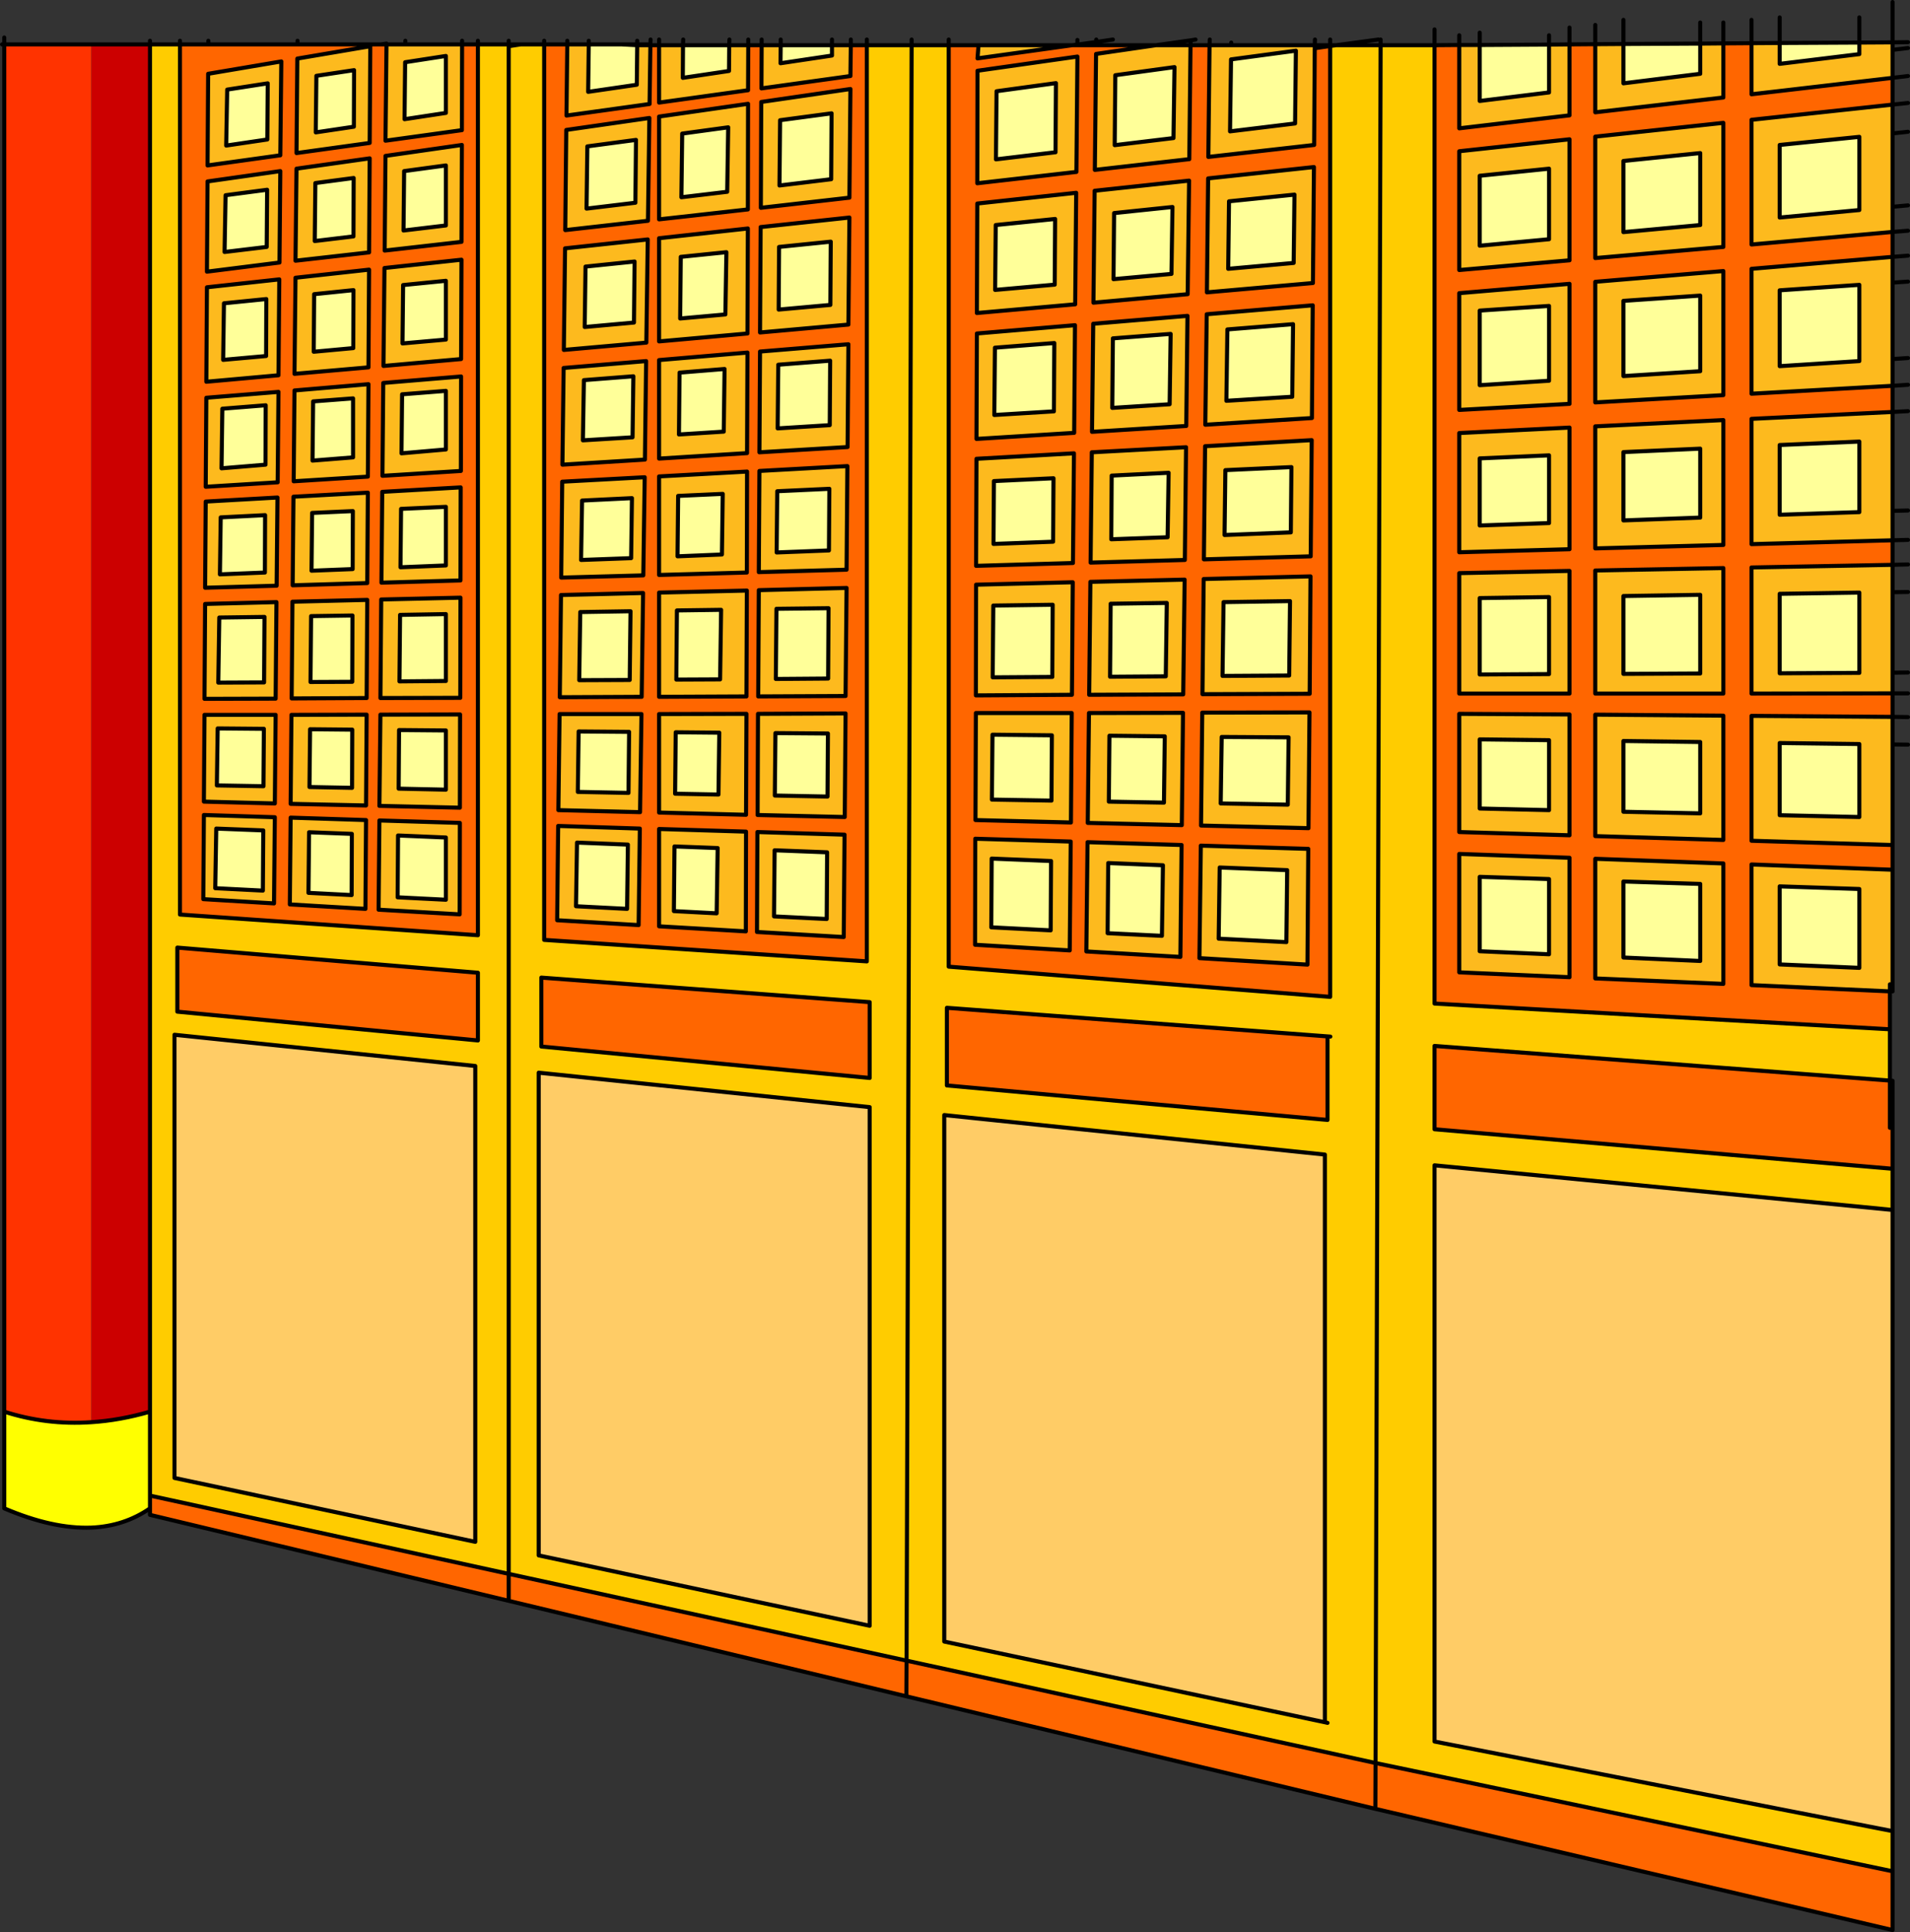 <?xml version="1.0" encoding="UTF-8" standalone="no"?>
<svg xmlns:xlink="http://www.w3.org/1999/xlink" height="476.5px" width="471.2px" xmlns="http://www.w3.org/2000/svg">
  <rect width="100%" height="100%" fill="#333333" stroke="none"/>
  <g transform="matrix(1.0, 0.0, 0.0, 1.0, 0.5, 0.5)">
    <path d="M22.0 10.45 L36.5 10.45 36.5 347.65 Q29.1 349.8 22.0 350.25 L22.0 10.45" fill="#cc0000" fill-rule="evenodd" stroke="none"/>
    <path d="M327.65 10.85 L329.15 10.65 340.1 10.65 353.4 10.65 353.4 247.0 465.75 253.35 465.75 266.0 353.4 257.45 353.4 278.0 466.4 287.75 466.4 297.9 353.4 286.9 353.4 429.0 466.4 451.1 466.4 461.0 338.85 434.3 340.1 10.65 338.85 434.3 223.15 409.05 125.0 387.65 36.5 368.35 36.5 347.65 36.5 10.45 43.9 10.45 43.9 225.05 117.4 230.15 117.4 10.45 125.0 10.45 125.0 10.9 127.95 10.45 133.75 10.45 133.75 231.3 213.35 236.6 213.35 10.65 224.4 10.65 233.55 10.65 233.55 237.9 327.65 245.35 327.65 10.85 M125.0 10.9 L125.0 387.65 125.0 10.9 M133.05 257.6 L214.05 265.35 214.05 246.65 133.05 240.6 133.05 257.6 M117.4 256.1 L117.4 239.4 86.25 236.8 86.2 236.8 43.25 233.2 43.25 249.0 117.4 256.1 M224.4 10.65 L223.15 409.05 224.4 10.65 M132.4 383.1 L214.05 400.45 214.05 272.55 132.4 264.05 132.4 383.1 M116.75 379.75 L116.75 262.4 42.55 254.7 42.55 364.0 116.75 379.75 M233.1 267.2 L327.0 275.7 327.0 255.1 233.1 248.05 233.1 267.2 M232.45 404.35 L326.35 424.25 326.35 284.25 232.45 274.5 232.45 404.35 M327.7 255.15 L327.0 255.1 327.7 255.15 M327.0 424.4 L326.35 424.25 327.0 424.4" fill="#ffcc00" fill-rule="evenodd" stroke="none"/>
    <path d="M338.85 434.3 L466.4 461.0 466.4 475.5 338.8 445.6 223.1 417.85 223.15 409.05 223.1 417.85 125.0 394.3 36.5 373.1 36.5 371.5 36.5 368.35 125.0 387.65 125.0 394.3 125.0 387.65 223.15 409.05 338.85 434.3 338.8 445.6 338.85 434.3 M466.4 287.75 L353.4 278.0 353.4 257.45 465.75 266.0 465.75 266.05 466.4 266.05 466.4 287.75 M465.75 253.35 L353.4 247.0 353.4 10.65 359.5 10.6 359.5 31.15 386.7 27.95 386.7 10.45 393.05 10.4 393.05 27.2 424.65 23.55 424.65 10.2 431.6 10.15 431.6 22.75 466.4 18.7 466.4 25.3 431.6 29.05 431.6 59.8 466.4 56.7 466.4 62.85 431.6 65.8 431.6 96.6 466.4 94.65 466.4 101.1 431.6 102.8 431.6 133.7 466.4 132.75 466.4 138.8 431.6 139.45 431.6 170.55 466.4 170.5 466.4 176.3 431.6 176.05 431.6 206.85 466.4 207.9 466.4 214.0 431.6 212.7 431.6 242.45 465.75 244.0 465.75 253.35 M43.9 10.45 L50.9 10.45 72.9 10.45 90.85 10.45 93.5 10.45 94.85 10.45 94.6 34.2 113.45 31.6 113.5 10.45 117.4 10.45 117.4 230.15 43.9 225.05 43.9 10.45 M90.85 10.9 L90.85 10.45 90.85 10.9 72.85 13.95 72.65 37.25 90.7 34.75 90.85 10.9 M133.75 10.45 L139.45 10.45 139.25 28.0 159.75 25.15 159.95 10.65 162.1 10.65 162.1 24.8 184.05 21.75 184.1 10.65 187.4 10.65 187.35 21.3 209.3 18.25 209.4 10.65 213.35 10.65 213.35 236.6 133.75 231.3 133.75 10.45 M233.55 10.65 L240.9 10.65 240.65 13.9 264.05 10.65 265.3 10.65 269.95 10.65 284.7 10.65 269.9 12.8 269.6 41.4 292.9 38.75 293.2 10.65 297.9 10.65 297.6 38.2 323.7 35.25 323.85 11.4 327.65 10.85 327.65 245.35 233.55 237.9 233.55 10.65 M265.05 41.9 L265.3 13.45 240.65 16.95 240.6 44.7 265.05 41.9 M292.85 44.05 L269.55 46.55 269.25 74.15 292.5 72.05 292.85 44.05 M240.4 107.75 L264.5 106.25 264.7 79.7 240.5 81.75 240.4 107.75 M269.2 79.35 L268.9 106.0 292.15 104.55 292.45 77.4 269.2 79.35 M296.85 104.25 L323.15 102.6 323.35 74.8 297.2 77.0 296.85 104.25 M297.25 71.6 L323.4 69.3 323.65 40.7 297.55 43.5 297.25 71.6 M240.5 76.7 L264.75 74.55 265.0 47.05 240.6 49.7 240.5 76.7 M184.0 51.15 L184.05 25.1 162.1 28.25 162.1 53.6 184.0 51.15 M187.3 24.65 L187.2 50.75 209.05 48.25 209.3 21.45 187.3 24.65 M209.05 53.15 L187.15 55.5 187.0 81.5 208.8 79.55 209.05 53.15 M159.35 53.95 L159.7 28.6 139.2 31.55 138.95 56.25 159.35 53.95 M208.8 84.4 L187.0 86.2 186.85 111.05 208.6 109.75 208.8 84.4 M183.9 86.45 L162.1 88.3 162.1 112.6 183.8 111.25 183.9 86.45 M158.95 84.0 L159.3 58.55 138.9 60.75 138.6 85.8 158.95 84.0 M184.0 55.85 L162.1 58.25 162.1 83.7 183.9 81.75 184.0 55.85 M183.75 140.7 L183.8 115.8 162.1 117.0 162.1 141.3 183.75 140.7 M208.35 144.5 L186.7 145.05 186.55 171.25 208.1 171.15 208.35 144.5 M208.35 140.0 L208.55 114.45 186.85 115.65 186.7 140.6 208.35 140.0 M158.2 141.4 L158.55 117.2 138.2 118.3 137.95 141.95 158.2 141.4 M162.1 199.9 L183.55 200.45 183.65 175.55 162.1 175.6 162.1 199.9 M157.4 199.8 L157.75 175.6 137.55 175.6 137.25 199.3 157.4 199.8 M207.85 205.35 L186.35 204.7 186.25 229.35 207.65 230.6 207.85 205.35 M186.5 175.55 L186.4 200.5 207.9 201.0 208.1 175.45 186.5 175.55 M183.75 145.15 L162.1 145.65 162.1 171.35 183.65 171.25 183.75 145.15 M183.55 204.6 L162.1 203.95 162.1 227.95 183.5 229.2 183.55 204.6 M157.8 171.35 L158.15 145.75 137.9 146.25 137.6 171.45 157.8 171.35 M291.8 137.6 L292.1 109.8 268.85 111.05 268.55 138.25 291.8 137.6 M264.15 143.1 L240.3 143.7 240.25 171.0 263.95 170.85 264.15 143.1 M291.75 142.45 L268.5 143.0 268.2 170.85 291.4 170.75 291.75 142.45 M264.2 138.35 L264.45 111.3 240.4 112.65 240.3 139.05 264.2 138.35 M263.9 175.35 L240.25 175.35 240.15 201.75 263.7 202.35 263.9 175.35 M263.65 207.05 L240.1 206.35 240.05 232.5 263.4 233.9 263.65 207.05 M291.0 207.9 L267.8 207.2 267.5 234.15 290.7 235.5 291.0 207.9 M295.8 203.1 L322.3 203.75 322.55 175.2 296.1 175.25 295.8 203.1 M267.85 202.45 L291.05 203.0 291.35 175.3 268.15 175.35 267.85 202.45 M296.15 170.7 L322.6 170.6 322.8 141.65 296.45 142.3 296.15 170.7 M158.6 112.85 L158.9 88.55 138.55 90.25 138.25 114.1 158.6 112.85 M296.5 137.45 L322.85 136.7 323.1 108.05 296.8 109.55 296.5 137.45 M113.35 59.15 L113.45 35.25 94.6 37.95 94.4 61.3 113.35 59.15 M90.7 38.55 L72.65 41.1 72.4 63.8 90.55 61.75 90.7 38.55 M68.65 37.8 L68.9 14.65 50.85 17.7 50.7 40.3 68.65 37.8 M68.2 92.05 L68.4 68.4 50.55 70.35 50.4 93.65 68.2 92.05 M90.4 90.1 L90.55 66.0 72.4 68.0 72.15 91.7 90.4 90.1 M94.35 65.6 L94.1 89.75 113.25 88.05 113.35 63.55 94.35 65.6 M90.4 94.25 L72.15 95.8 71.95 118.2 90.25 117.05 90.4 94.25 M113.25 92.35 L94.05 93.95 93.85 116.85 113.2 115.65 113.25 92.35 M68.45 64.25 L68.65 41.7 50.7 44.25 50.55 66.5 68.45 64.25 M50.1 144.45 L67.75 143.95 67.95 122.2 50.25 123.2 50.1 144.45 M49.8 197.2 L67.3 197.65 67.5 175.8 49.95 175.8 49.8 197.2 M49.95 171.85 L67.5 171.8 67.7 148.0 50.1 148.45 49.95 171.85 M113.1 142.65 L113.15 119.7 93.8 120.8 93.6 143.2 113.1 142.65 M90.1 147.45 L71.65 147.9 71.45 171.75 89.95 171.65 90.1 147.45 M71.9 122.0 L71.7 143.85 90.1 143.3 90.25 121.0 71.9 122.0 M71.4 175.8 L71.2 197.75 89.8 198.15 89.95 175.75 71.4 175.8 M93.35 175.75 L93.1 198.25 112.95 198.7 113.0 175.7 93.35 175.75 M89.8 201.75 L71.2 201.15 71.0 222.55 89.65 223.65 89.8 201.75 M112.95 202.45 L93.1 201.85 92.9 223.85 112.9 225.0 112.95 202.45 M113.05 171.6 L113.1 146.9 93.55 147.35 93.35 171.65 113.05 171.6 M50.25 119.55 L68.0 118.45 68.2 96.15 50.4 97.6 50.25 119.55 M67.3 201.05 L49.8 200.5 49.65 221.25 67.1 222.3 67.3 201.05 M133.05 257.6 L133.05 240.6 214.05 246.65 214.05 265.35 133.05 257.6 M117.4 256.1 L43.25 249.0 43.25 233.2 86.2 236.8 86.25 236.8 117.4 239.4 117.4 256.1 M233.1 267.2 L233.1 248.05 327.0 255.1 327.0 275.7 233.1 267.2 M136.95 226.45 L157.05 227.65 157.35 203.85 137.2 203.2 136.95 226.45 M295.4 235.8 L322.05 237.4 322.25 208.85 295.75 208.05 295.4 235.8 M424.65 29.8 L393.05 33.2 393.05 63.15 424.65 60.4 424.65 29.8 M393.05 98.75 L424.65 96.95 424.65 66.35 393.05 69.0 393.05 98.75 M393.05 104.65 L393.05 134.75 424.65 133.9 424.65 103.1 393.05 104.65 M386.7 99.1 L386.7 69.5 359.5 71.8 359.5 100.6 386.7 99.1 M386.7 63.7 L386.7 33.85 359.5 36.8 359.5 66.1 386.7 63.7 M359.5 204.7 L386.7 205.5 386.7 175.7 359.5 175.55 359.5 204.7 M359.5 170.55 L386.7 170.55 386.7 140.3 359.5 140.85 359.5 170.55 M424.65 139.6 L393.05 140.2 393.05 170.55 424.65 170.55 424.65 139.6 M393.05 175.75 L393.05 205.7 424.65 206.65 424.65 176.0 393.05 175.75 M359.5 106.3 L359.5 135.7 386.7 134.95 386.7 104.95 359.5 106.3 M386.7 240.5 L386.7 211.05 359.5 210.1 359.5 239.3 386.7 240.5 M424.65 242.15 L424.65 212.45 393.05 211.3 393.05 240.8 424.65 242.15 M465.75 277.65 L465.75 266.05 465.75 277.65" fill="#ff6600" fill-rule="evenodd" stroke="none"/>
    <path d="M0.55 347.65 L0.55 10.45 22.0 10.45 22.0 350.25 Q10.95 351.0 0.55 347.65" fill="#ff3300" fill-rule="evenodd" stroke="none"/>
    <path d="M359.5 10.6 L364.55 10.6 364.55 24.4 381.65 22.3 381.65 10.5 386.7 10.45 386.7 27.95 359.5 31.15 359.5 10.6 M393.05 10.4 L400.0 10.35 400.0 20.05 418.95 17.7 418.95 10.25 424.65 10.2 424.65 23.55 393.05 27.2 393.05 10.4 M431.6 10.15 L438.55 10.1 438.55 15.25 458.2 12.85 458.2 10.0 466.4 9.95 466.4 11.8 466.4 18.7 431.6 22.75 431.6 10.15 M94.85 10.45 L99.5 10.45 113.5 10.45 113.45 31.6 94.6 34.2 94.85 10.45 M90.85 10.9 L90.7 34.75 72.65 37.25 72.85 13.95 90.85 10.9 M162.1 10.65 L168.0 10.65 167.95 18.7 179.35 17.0 179.4 10.65 184.1 10.65 184.05 21.75 162.1 24.8 162.1 10.65 M156.7 10.65 L159.95 10.65 159.75 25.15 139.25 28.0 139.45 10.45 144.75 10.45 144.6 22.15 156.6 20.4 156.7 10.65 M187.4 10.65 L192.1 10.65 192.05 15.1 204.75 13.2 204.75 10.65 209.4 10.65 209.3 18.25 187.35 21.3 187.4 10.65 M240.9 10.65 L264.05 10.65 240.65 13.9 240.9 10.65 M323.85 11.4 L323.7 35.25 297.6 38.2 297.9 10.65 303.25 10.65 323.85 10.65 323.85 11.4 M293.2 10.65 L292.9 38.75 269.6 41.4 269.9 12.8 284.7 10.65 293.2 10.65 M302.95 31.9 L319.0 29.95 319.2 12.0 303.2 14.15 302.95 31.9 M289.0 33.55 L289.25 16.05 274.65 18.05 274.5 35.3 289.0 33.55 M292.85 44.05 L292.5 72.05 269.25 74.15 269.55 46.55 292.85 44.05 M265.05 41.9 L240.6 44.7 240.65 16.95 265.3 13.45 265.05 41.9 M259.5 100.95 L259.6 84.1 244.95 85.25 244.8 101.85 259.5 100.95 M259.8 53.5 L245.15 55.0 245.0 71.0 259.7 69.7 259.8 53.5 M259.9 37.05 L260.0 20.0 245.35 22.0 245.2 38.8 259.9 37.05 M288.75 50.55 L274.35 52.05 274.2 68.35 288.5 67.05 288.75 50.55 M240.4 107.75 L240.5 81.75 264.7 79.7 264.5 106.25 240.4 107.75 M302.05 98.35 L318.3 97.35 318.5 79.45 302.3 80.75 302.05 98.35 M274.05 82.95 L273.9 100.1 288.05 99.2 288.3 81.85 274.05 82.95 M269.2 79.35 L292.45 77.4 292.15 104.55 268.9 106.0 269.2 79.35 M296.85 104.25 L297.2 77.0 323.35 74.8 323.15 102.6 296.85 104.25 M302.5 65.8 L318.65 64.35 318.85 47.5 302.7 49.15 302.5 65.8 M240.5 76.7 L240.6 49.7 265.0 47.05 264.75 74.55 240.5 76.7 M297.25 71.6 L297.55 43.5 323.65 40.7 323.4 69.3 297.25 71.6 M204.65 27.45 L191.95 29.15 191.8 45.25 204.55 43.7 204.65 27.45 M204.45 59.1 L191.7 60.4 191.6 75.85 204.35 74.7 204.45 59.1 M209.05 53.15 L208.8 79.55 187.0 81.5 187.15 55.5 209.05 53.15 M187.3 24.65 L209.3 21.45 209.05 48.25 187.2 50.75 187.3 24.65 M184.0 51.15 L162.1 53.6 162.1 28.25 184.05 25.1 184.0 51.15 M156.4 34.0 L144.4 35.6 144.2 50.95 156.25 49.5 156.4 34.0 M179.15 30.9 L167.8 32.45 167.6 48.15 178.9 46.8 179.15 30.9 M159.35 53.95 L138.95 56.25 139.2 31.55 159.7 28.6 159.35 53.95 M178.05 105.95 L178.25 90.5 167.15 91.4 167.0 106.65 178.05 105.95 M155.55 107.35 L155.75 92.3 143.55 93.25 143.3 108.1 155.55 107.35 M156.05 64.0 L143.95 65.25 143.75 80.15 155.9 79.05 156.05 64.0 M178.45 77.05 L178.7 61.7 167.45 62.85 167.3 78.05 178.45 77.05 M204.2 104.35 L204.3 88.45 191.5 89.45 191.35 105.15 204.2 104.35 M208.8 84.4 L208.6 109.75 186.85 111.05 187.0 86.2 208.8 84.4 M184.0 55.85 L183.9 81.75 162.1 83.7 162.1 58.25 184.0 55.85 M158.95 84.0 L138.6 85.8 138.9 60.75 159.3 58.55 158.95 84.0 M183.9 86.45 L183.8 111.25 162.1 112.6 162.1 88.3 183.9 86.45 M191.1 135.75 L204.0 135.25 204.1 120.05 191.25 120.65 191.1 135.75 M183.75 140.7 L162.1 141.3 162.1 117.0 183.8 115.8 183.75 140.7 M203.9 149.5 L191.05 149.65 190.9 166.95 203.8 166.85 203.9 149.5 M208.35 144.5 L208.1 171.15 186.55 171.25 186.7 145.05 208.35 144.5 M208.35 140.0 L186.7 140.6 186.85 115.65 208.55 114.45 208.35 140.0 M177.4 149.9 L166.5 150.05 166.35 167.1 177.15 167.05 177.4 149.9 M155.4 122.35 L143.1 122.95 142.85 137.6 155.2 137.15 155.4 122.35 M177.8 121.3 L166.8 121.8 166.65 136.7 177.6 136.25 177.8 121.3 M158.2 141.4 L137.95 141.95 138.2 118.3 158.55 117.2 158.2 141.4 M176.55 208.65 L165.9 208.25 165.75 224.2 176.3 224.75 176.55 208.65 M176.95 180.2 L166.2 180.1 166.05 195.25 176.75 195.45 176.95 180.2 M162.1 199.9 L162.1 175.6 183.65 175.55 183.55 200.45 162.1 199.9 M157.4 199.8 L137.25 199.3 137.55 175.6 157.75 175.6 157.4 199.8 M190.8 180.3 L190.65 195.7 203.65 195.95 203.75 180.4 190.8 180.3 M154.55 195.05 L154.7 180.0 142.25 179.9 142.05 194.8 154.55 195.05 M207.85 205.35 L207.65 230.6 186.25 229.35 186.35 204.7 207.85 205.35 M186.5 175.55 L208.1 175.45 207.9 201.0 186.4 200.5 186.5 175.55 M183.75 145.15 L183.65 171.25 162.1 171.35 162.1 145.65 183.75 145.15 M154.85 167.2 L155.05 150.25 142.65 150.45 142.4 167.25 154.85 167.2 M157.8 171.35 L137.6 171.45 137.9 146.25 158.15 145.75 157.8 171.35 M183.55 204.6 L183.5 229.2 162.1 227.95 162.1 203.95 183.55 204.6 M301.6 131.45 L317.95 130.8 318.1 114.7 301.8 115.45 301.6 131.45 M287.35 148.2 L273.5 148.4 273.35 166.4 287.1 166.3 287.35 148.2 M287.55 132.0 L287.8 116.1 273.75 116.8 273.65 132.5 287.55 132.0 M291.8 137.6 L268.55 138.25 268.85 111.05 292.1 109.8 291.8 137.6 M264.2 138.35 L240.3 139.05 240.4 112.65 264.45 111.3 264.2 138.35 M291.75 142.45 L291.4 170.75 268.2 170.85 268.5 143.0 291.75 142.45 M264.15 143.1 L263.95 170.85 240.25 171.0 240.3 143.7 264.15 143.1 M259.0 180.85 L244.35 180.7 244.2 196.7 258.9 196.95 259.0 180.85 M259.3 133.1 L259.4 117.45 244.7 118.15 244.6 133.65 259.3 133.1 M259.2 148.65 L244.55 148.85 244.4 166.55 259.1 166.45 259.2 148.65 M263.65 207.05 L263.4 233.9 240.05 232.5 240.1 206.35 263.65 207.05 M263.9 175.35 L263.7 202.35 240.15 201.75 240.25 175.35 263.9 175.35 M286.85 181.1 L273.2 180.95 273.05 197.2 286.65 197.45 286.85 181.1 M300.65 197.65 L317.2 197.95 317.4 181.35 300.9 181.25 300.65 197.65 M291.0 207.9 L290.7 235.5 267.5 234.15 267.8 207.2 291.0 207.9 M295.8 203.1 L296.1 175.25 322.55 175.2 322.3 203.75 295.8 203.1 M267.85 202.45 L268.15 175.35 291.35 175.3 291.05 203.0 267.85 202.45 M301.1 166.2 L317.55 166.1 317.75 147.75 301.35 148.0 301.1 166.2 M296.15 170.7 L296.45 142.3 322.8 141.65 322.6 170.6 296.15 170.7 M158.6 112.85 L138.25 114.1 138.55 90.25 158.9 88.55 158.6 112.85 M296.5 137.45 L296.8 109.55 323.1 108.05 322.85 136.7 296.5 137.45 M113.35 59.15 L94.4 61.3 94.6 37.95 113.45 35.25 113.35 59.15 M65.45 33.9 L65.55 20.05 55.55 21.6 55.3 35.4 65.45 33.9 M86.8 30.75 L86.85 16.8 77.55 18.2 77.4 32.15 86.8 30.75 M109.5 27.35 L109.5 13.3 99.45 14.85 99.3 28.9 109.5 27.35 M109.5 55.1 L109.5 40.3 99.2 41.7 99.05 56.35 109.5 55.1 M77.15 58.95 L86.7 57.8 86.75 43.4 77.3 44.65 77.15 58.95 M65.3 60.4 L65.4 46.3 55.15 47.65 54.9 61.65 65.3 60.4 M68.65 37.8 L50.7 40.3 50.85 17.7 68.9 14.65 68.65 37.8 M90.7 38.55 L90.55 61.75 72.4 63.8 72.65 41.1 90.7 38.55 M98.8 84.2 L109.5 83.25 109.5 68.75 98.95 69.8 98.8 84.2 M86.6 97.75 L76.75 98.5 76.6 113.1 86.6 112.3 86.6 97.75 M65.15 87.3 L65.2 73.25 54.75 74.3 54.55 88.25 65.15 87.3 M86.65 85.35 L86.7 71.05 77.0 72.05 76.9 86.25 86.65 85.35 M90.4 94.25 L90.25 117.05 71.95 118.2 72.15 95.8 90.4 94.25 M94.35 65.6 L113.35 63.55 113.25 88.05 94.1 89.75 94.35 65.6 M90.4 90.1 L72.15 91.7 72.4 68.0 90.55 66.0 90.4 90.1 M68.2 92.05 L50.4 93.65 50.55 70.35 68.4 68.4 68.2 92.05 M109.5 95.9 L98.7 96.75 98.55 111.3 109.5 110.35 109.5 95.9 M68.45 64.25 L50.55 66.5 50.7 44.25 68.65 41.7 68.45 64.25 M113.25 92.35 L113.2 115.65 93.85 116.85 94.05 93.95 113.25 92.35 M53.75 141.15 L64.85 140.7 64.9 126.55 53.95 127.1 53.75 141.15 M49.8 197.2 L49.95 175.8 67.5 175.8 67.3 197.65 49.8 197.2 M50.1 144.45 L50.25 123.2 67.95 122.2 67.75 143.95 50.1 144.45 M53.0 193.2 L64.5 193.4 64.6 179.25 53.2 179.15 53.0 193.2 M53.35 167.85 L64.65 167.8 64.75 151.65 53.6 151.8 53.35 167.85 M49.95 171.85 L50.1 148.45 67.7 148.0 67.5 171.8 49.95 171.85 M109.5 138.95 L109.5 124.5 98.45 125.0 98.3 139.4 109.5 138.95 M113.1 142.65 L93.6 143.2 93.8 120.8 113.15 119.7 113.1 142.65 M76.35 140.25 L86.5 139.85 86.55 125.55 76.5 126.0 76.35 140.25 M86.45 151.3 L76.25 151.45 76.1 167.7 86.4 167.65 86.45 151.3 M90.1 147.45 L89.95 171.65 71.45 171.75 71.65 147.9 90.1 147.45 M71.9 122.0 L90.25 121.0 90.1 143.3 71.7 143.85 71.9 122.0 M86.4 179.45 L76.0 179.35 75.85 193.6 86.35 193.8 86.4 179.45 M86.3 205.15 L75.75 204.75 75.6 219.7 86.25 220.25 86.3 205.15 M89.8 201.75 L89.65 223.65 71.0 222.55 71.2 201.15 89.8 201.75 M93.35 175.75 L113.0 175.7 112.95 198.7 93.1 198.25 93.35 175.75 M71.4 175.8 L89.95 175.75 89.8 198.15 71.2 197.75 71.4 175.8 M97.85 194.0 L109.5 194.25 109.5 179.65 97.95 179.55 97.85 194.0 M98.05 167.55 L109.5 167.45 109.5 150.95 98.2 151.15 98.05 167.55 M109.5 206.05 L97.7 205.55 97.6 220.8 109.5 221.4 109.5 206.05 M113.05 171.6 L93.35 171.65 93.55 147.35 113.1 146.9 113.05 171.6 M112.95 202.45 L112.9 225.0 92.9 223.85 93.1 201.85 112.95 202.45 M50.25 119.55 L50.4 97.6 68.2 96.15 68.0 118.45 50.25 119.55 M54.15 115.0 L65.0 114.1 65.05 99.45 54.35 100.3 54.15 115.0 M64.45 204.3 L52.85 203.85 52.6 218.55 64.35 219.15 64.45 204.3 M67.3 201.05 L67.1 222.3 49.65 221.25 49.8 200.5 67.3 201.05 M286.15 230.3 L286.4 212.9 272.9 212.35 272.75 229.65 286.15 230.3 M300.15 231.0 L316.85 231.85 317.05 214.1 300.4 213.45 300.15 231.0 M258.7 228.95 L258.8 211.85 244.15 211.25 244.05 228.2 258.7 228.95 M203.45 226.15 L203.55 209.7 190.6 209.2 190.45 225.5 203.45 226.15 M154.2 223.65 L154.4 207.8 141.85 207.3 141.6 223.0 154.2 223.65 M295.4 235.8 L295.75 208.05 322.25 208.85 322.05 237.4 295.4 235.8 M136.95 226.45 L137.2 203.2 157.35 203.85 157.05 227.65 136.95 226.45 M466.4 25.3 L466.4 32.4 466.4 50.5 466.4 56.7 431.6 59.8 431.6 29.05 466.4 25.3 M458.2 33.25 L438.55 35.25 438.55 53.15 458.2 51.3 458.2 33.25 M418.95 37.25 L400.0 39.2 400.0 56.75 418.95 55.0 418.95 37.25 M424.65 29.8 L424.65 60.4 393.05 63.15 393.05 33.2 424.65 29.8 M418.95 91.05 L418.95 72.4 400.0 73.7 400.0 92.25 418.95 91.05 M393.05 98.75 L393.05 69.0 424.65 66.35 424.65 96.95 393.05 98.75 M393.05 104.65 L424.65 103.1 424.65 133.9 393.05 134.75 393.05 104.65 M386.7 99.1 L359.5 100.6 359.5 71.8 386.7 69.5 386.7 99.1 M466.4 62.85 L466.4 69.2 466.4 88.05 466.4 94.65 431.6 96.6 431.6 65.8 466.4 62.85 M458.2 108.4 L438.55 109.25 438.55 126.45 458.2 125.8 458.2 108.4 M466.4 132.75 L431.6 133.7 431.6 102.8 466.4 101.1 466.4 125.5 466.4 132.75 M458.2 69.75 L438.55 71.1 438.55 89.8 458.2 88.55 458.2 69.75 M386.7 63.7 L359.5 66.1 359.5 36.8 386.7 33.85 386.7 63.7 M381.65 58.5 L381.65 41.1 364.55 42.85 364.55 60.1 381.65 58.5 M364.55 94.5 L381.65 93.4 381.65 74.95 364.55 76.1 364.55 94.5 M381.65 146.75 L364.55 147.0 364.55 165.85 381.65 165.75 381.65 146.75 M381.65 128.5 L381.65 111.8 364.55 112.55 364.55 129.1 381.65 128.5 M364.55 198.9 L381.65 199.3 381.65 182.05 364.55 181.85 364.55 198.9 M359.5 170.55 L359.5 140.85 386.7 140.3 386.7 170.55 359.5 170.55 M359.5 204.7 L359.5 175.55 386.7 175.7 386.7 205.5 359.5 204.7 M466.4 170.5 L431.6 170.55 431.6 139.45 466.4 138.8 466.4 145.55 466.4 165.4 466.4 170.5 M458.2 145.65 L438.55 145.95 438.55 165.55 458.2 165.45 458.2 145.65 M418.95 127.15 L418.95 110.15 400.0 111.0 400.0 127.85 418.95 127.15 M418.95 146.2 L400.0 146.5 400.0 165.7 418.95 165.6 418.95 146.2 M424.65 139.6 L424.65 170.55 393.05 170.55 393.05 140.2 424.65 139.6 M418.95 182.5 L400.0 182.25 400.0 199.7 418.95 200.1 418.95 182.5 M393.05 175.75 L424.65 176.0 424.65 206.65 393.05 205.7 393.05 175.75 M466.4 176.3 L466.4 183.1 466.4 207.9 431.6 206.85 431.6 176.05 466.4 176.3 M466.4 214.0 L466.4 244.0 465.75 244.0 465.75 242.25 465.75 244.0 431.6 242.45 431.6 212.7 466.4 214.0 M458.2 183.0 L438.55 182.75 438.55 200.55 458.2 201.0 458.2 183.0 M359.5 106.3 L386.7 104.95 386.7 134.95 359.5 135.7 359.5 106.3 M458.2 238.2 L458.2 218.75 438.55 218.1 438.55 237.35 458.2 238.2 M424.65 242.15 L393.05 240.8 393.05 211.3 424.65 212.45 424.65 242.15 M386.7 240.5 L359.5 239.3 359.5 210.1 386.7 211.05 386.7 240.5 M418.95 236.5 L418.95 217.5 400.0 216.9 400.0 235.65 418.95 236.5 M364.55 234.1 L381.65 234.85 381.65 216.3 364.55 215.75 364.55 234.1" fill="#fdba1e" fill-rule="evenodd" stroke="none"/>
    <path d="M364.55 10.6 L381.65 10.5 381.65 22.3 364.55 24.4 364.55 10.6 M400.0 10.35 L418.95 10.25 418.95 17.7 400.0 20.05 400.0 10.35 M438.55 10.1 L458.2 10.0 458.2 12.85 438.55 15.25 438.55 10.1 M144.75 10.45 L152.9 10.45 156.7 10.65 156.6 20.4 144.6 22.15 144.75 10.45 M168.0 10.65 L179.4 10.65 179.35 17.0 167.95 18.7 168.0 10.65 M204.75 10.65 L204.75 13.2 192.05 15.1 192.1 10.65 204.75 10.65 M302.95 31.9 L303.2 14.15 319.2 12.0 319.0 29.95 302.95 31.9 M289.0 33.55 L274.5 35.3 274.65 18.05 289.25 16.05 289.0 33.55 M288.75 50.55 L288.5 67.05 274.2 68.35 274.35 52.05 288.75 50.55 M259.9 37.05 L245.2 38.8 245.35 22.0 260.0 20.0 259.9 37.05 M259.8 53.5 L259.7 69.7 245.0 71.0 245.15 55.0 259.8 53.5 M259.5 100.95 L244.8 101.85 244.95 85.25 259.6 84.1 259.5 100.95 M302.05 98.35 L302.3 80.75 318.5 79.45 318.3 97.35 302.05 98.35 M274.05 82.95 L288.3 81.85 288.05 99.2 273.9 100.1 274.05 82.95 M302.5 65.8 L302.7 49.15 318.85 47.5 318.65 64.35 302.5 65.8 M204.65 27.45 L204.55 43.7 191.8 45.25 191.95 29.15 204.65 27.45 M204.45 59.1 L204.35 74.7 191.6 75.85 191.7 60.4 204.45 59.1 M179.15 30.9 L178.9 46.8 167.6 48.15 167.8 32.45 179.15 30.9 M156.4 34.0 L156.25 49.5 144.2 50.95 144.4 35.6 156.4 34.0 M178.45 77.05 L167.3 78.05 167.45 62.85 178.7 61.7 178.45 77.05 M156.05 64.0 L155.9 79.05 143.75 80.15 143.95 65.25 156.05 64.0 M155.55 107.35 L143.3 108.1 143.55 93.25 155.75 92.3 155.55 107.35 M178.05 105.95 L167.0 106.65 167.15 91.4 178.25 90.5 178.05 105.95 M204.2 104.35 L191.35 105.15 191.5 89.45 204.3 88.45 204.2 104.35 M191.1 135.75 L191.25 120.65 204.1 120.05 204.0 135.25 191.1 135.75 M203.9 149.5 L203.8 166.85 190.9 166.95 191.05 149.65 203.9 149.5 M177.8 121.3 L177.6 136.25 166.65 136.7 166.8 121.8 177.8 121.3 M155.4 122.35 L155.2 137.15 142.85 137.6 143.1 122.95 155.4 122.35 M177.4 149.9 L177.15 167.05 166.35 167.1 166.5 150.05 177.4 149.9 M176.95 180.2 L176.75 195.45 166.05 195.25 166.2 180.1 176.95 180.2 M176.55 208.65 L176.3 224.75 165.75 224.2 165.9 208.25 176.55 208.65 M154.55 195.05 L142.05 194.8 142.25 179.9 154.7 180.0 154.55 195.05 M190.8 180.3 L203.75 180.4 203.65 195.95 190.65 195.7 190.8 180.3 M154.85 167.2 L142.4 167.25 142.65 150.45 155.05 150.25 154.85 167.2 M301.6 131.45 L301.8 115.45 318.1 114.7 317.95 130.8 301.6 131.45 M287.55 132.0 L273.65 132.5 273.75 116.8 287.8 116.1 287.55 132.0 M287.35 148.2 L287.1 166.3 273.35 166.4 273.5 148.4 287.35 148.2 M259.2 148.65 L259.1 166.45 244.4 166.55 244.55 148.85 259.2 148.65 M259.3 133.1 L244.6 133.65 244.7 118.15 259.4 117.45 259.3 133.1 M259.0 180.85 L258.9 196.95 244.2 196.7 244.35 180.7 259.0 180.85 M300.65 197.65 L300.9 181.25 317.4 181.35 317.2 197.95 300.65 197.65 M286.85 181.1 L286.65 197.45 273.05 197.2 273.2 180.95 286.85 181.1 M301.1 166.2 L301.35 148.0 317.75 147.75 317.55 166.1 301.1 166.2 M109.5 55.1 L99.05 56.35 99.2 41.7 109.5 40.3 109.5 55.1 M109.5 27.35 L99.3 28.9 99.45 14.85 109.5 13.3 109.5 27.35 M86.8 30.75 L77.4 32.15 77.55 18.2 86.85 16.8 86.8 30.75 M65.45 33.9 L55.3 35.4 55.55 21.6 65.55 20.05 65.45 33.9 M77.15 58.95 L77.3 44.65 86.75 43.4 86.7 57.8 77.15 58.95 M65.3 60.4 L54.9 61.65 55.15 47.65 65.4 46.3 65.3 60.4 M98.8 84.2 L98.95 69.8 109.5 68.75 109.5 83.25 98.8 84.2 M86.65 85.35 L76.9 86.25 77.0 72.05 86.7 71.05 86.65 85.35 M65.15 87.3 L54.55 88.25 54.75 74.3 65.2 73.25 65.15 87.3 M86.6 97.75 L86.6 112.3 76.6 113.1 76.75 98.5 86.6 97.75 M109.5 95.9 L109.5 110.35 98.55 111.3 98.7 96.75 109.5 95.9 M53.75 141.15 L53.95 127.1 64.9 126.55 64.85 140.7 53.75 141.15 M53.35 167.85 L53.6 151.8 64.75 151.65 64.65 167.8 53.35 167.85 M53.0 193.2 L53.2 179.15 64.6 179.25 64.5 193.4 53.0 193.2 M109.5 138.95 L98.3 139.4 98.45 125.0 109.5 124.5 109.5 138.95 M76.35 140.25 L76.5 126.0 86.55 125.55 86.5 139.85 76.35 140.25 M86.45 151.3 L86.4 167.65 76.1 167.7 76.25 151.45 86.45 151.3 M86.4 179.45 L86.35 193.8 75.85 193.6 76.0 179.35 86.4 179.45 M86.3 205.15 L86.25 220.25 75.6 219.7 75.75 204.75 86.3 205.15 M98.05 167.55 L98.2 151.15 109.5 150.95 109.5 167.45 98.05 167.55 M97.85 194.0 L97.95 179.55 109.5 179.65 109.5 194.25 97.85 194.0 M109.5 206.05 L109.5 221.4 97.6 220.8 97.7 205.55 109.5 206.05 M54.15 115.0 L54.35 100.3 65.05 99.45 65.0 114.1 54.15 115.0 M64.45 204.3 L64.35 219.15 52.6 218.55 52.85 203.85 64.45 204.3 M300.15 231.0 L300.4 213.45 317.05 214.1 316.85 231.85 300.15 231.0 M286.15 230.3 L272.75 229.65 272.9 212.35 286.4 212.9 286.15 230.3 M258.7 228.95 L244.05 228.2 244.15 211.25 258.8 211.85 258.7 228.95 M203.45 226.15 L190.45 225.5 190.6 209.2 203.55 209.7 203.45 226.15 M154.2 223.65 L141.6 223.0 141.85 207.3 154.4 207.8 154.2 223.65 M458.2 33.25 L458.2 51.3 438.55 53.15 438.55 35.25 458.2 33.25 M418.95 37.25 L418.95 55.0 400.0 56.75 400.0 39.2 418.95 37.25 M418.95 91.05 L400.0 92.25 400.0 73.7 418.95 72.4 418.95 91.05 M458.2 108.4 L458.2 125.8 438.55 126.45 438.55 109.25 458.2 108.4 M458.2 69.75 L458.2 88.55 438.55 89.8 438.55 71.1 458.2 69.75 M381.65 58.5 L364.55 60.1 364.55 42.85 381.65 41.1 381.65 58.5 M364.55 94.5 L364.55 76.1 381.65 74.95 381.65 93.4 364.55 94.5 M381.65 146.75 L381.65 165.75 364.55 165.85 364.55 147.0 381.65 146.75 M364.55 198.9 L364.55 181.85 381.65 182.05 381.65 199.3 364.55 198.9 M381.65 128.5 L364.55 129.1 364.55 112.55 381.65 111.8 381.65 128.5 M458.2 145.65 L458.2 165.45 438.55 165.55 438.55 145.95 458.2 145.65 M418.95 127.15 L400.0 127.85 400.0 111.0 418.95 110.15 418.95 127.15 M418.95 146.2 L418.95 165.6 400.0 165.7 400.0 146.5 418.95 146.2 M418.95 182.5 L418.95 200.1 400.0 199.7 400.0 182.25 418.95 182.5 M458.2 183.0 L458.2 201.0 438.55 200.55 438.55 182.75 458.2 183.0 M458.2 238.2 L438.55 237.35 438.55 218.1 458.2 218.75 458.2 238.2 M418.95 236.5 L400.0 235.65 400.0 216.9 418.95 217.5 418.95 236.5 M364.55 234.1 L364.55 215.75 381.65 216.3 381.65 234.85 364.55 234.1" fill="#ffff99" fill-rule="evenodd" stroke="none"/>
    <path d="M466.4 451.1 L353.4 429.0 353.4 286.9 466.4 297.9 466.4 451.1 M132.4 383.1 L132.4 264.05 214.05 272.55 214.05 400.45 132.4 383.1 M116.75 379.75 L42.55 364.0 42.55 254.7 116.75 262.4 116.75 379.75 M232.45 404.35 L232.45 274.5 326.35 284.25 326.35 424.25 232.45 404.35" fill="#ffcc66" fill-rule="evenodd" stroke="none"/>
    <path d="M36.5 347.65 L36.5 368.35 36.5 371.5 Q30.15 375.9 22.0 376.25 12.5 376.6 0.55 371.5 L0.55 347.65 Q10.95 351.0 22.0 350.25 29.1 349.8 36.5 347.65" fill="#ffff00" fill-rule="evenodd" stroke="none"/>
    <path d="M323.9 9.25 L323.85 10.65 327.65 10.65 327.65 9.25 M329.15 10.65 L327.65 10.65 327.65 10.85 329.15 10.65 339.55 9.25 M340.1 9.25 L340.1 10.65 353.4 10.65 353.4 6.75 M329.15 10.65 L340.1 10.65 338.85 434.3 466.4 461.0 466.4 451.1 353.4 429.0 353.4 286.9 466.4 297.9 466.4 287.75 353.4 278.0 353.4 257.45 465.75 266.0 465.75 253.35 353.4 247.0 353.4 10.65 359.5 10.6 359.5 8.2 M359.5 10.6 L364.55 10.6 364.55 7.55 M364.55 10.6 L381.65 10.5 381.65 8.2 M386.7 10.45 L386.7 6.3 M386.7 10.45 L393.05 10.4 393.05 5.65 M393.05 10.4 L400.0 10.35 400.0 4.4 M424.65 10.2 L424.65 5.05 M418.95 5.05 L418.95 10.25 424.65 10.2 431.6 10.15 431.6 4.4 M418.95 10.25 L400.0 10.35 400.0 20.05 418.95 17.7 418.95 10.25 M438.55 10.1 L438.55 3.8 M438.55 10.1 L458.2 10.0 458.2 3.8 M466.4 9.95 L466.4 0.0 M438.55 10.1 L431.6 10.15 431.6 22.75 466.4 18.7 466.4 11.8 466.4 9.95 458.2 10.0 458.2 12.85 438.55 15.25 438.55 10.1 M381.65 10.5 L386.7 10.45 386.7 27.95 359.5 31.15 359.5 10.6 M470.2 9.9 L466.4 9.95 M0.0 10.45 L0.55 10.45 0.55 8.75 M36.5 10.45 L43.9 10.45 43.9 9.55 M43.9 10.45 L50.9 10.45 50.9 9.55 M36.5 10.45 L36.5 9.55 M22.0 10.45 L36.5 10.45 36.5 347.65 36.5 368.35 125.0 387.65 125.0 10.9 125.0 10.45 117.4 10.45 117.4 230.15 43.9 225.05 43.9 10.45 M22.0 10.45 L0.55 10.45 0.55 347.65 Q10.95 351.0 22.0 350.25 M72.9 10.45 L72.9 9.55 M113.5 10.45 L99.5 10.45 94.85 10.45 94.6 34.2 113.45 31.6 113.5 10.45 113.5 9.55 M94.85 10.45 L93.5 10.45 90.85 10.45 90.85 10.9 90.7 34.75 72.65 37.25 72.85 13.95 90.85 10.9 M93.5 10.45 L94.85 10.25 94.85 10.45 M99.5 10.45 L99.5 9.55 M90.85 10.45 L72.9 10.45 50.9 10.45 M117.4 10.45 L113.5 10.45 M117.4 10.45 L117.4 9.55 M133.75 10.45 L139.45 10.45 139.45 9.55 M133.75 10.45 L127.95 10.45 125.0 10.9 M133.75 10.45 L133.75 9.55 M125.0 9.55 L125.0 10.45 127.95 10.45 M144.75 9.55 L144.75 10.45 152.9 10.45 156.7 10.45 156.7 9.55 M156.7 10.65 L152.9 10.45 M156.7 10.65 L156.7 10.45 159.95 10.45 160.0 9.25 M159.95 10.65 L159.95 10.45 M162.1 10.65 L162.1 9.25 M159.95 10.65 L162.1 10.65 168.0 10.65 168.05 9.25 M156.7 10.65 L159.95 10.65 159.75 25.15 139.25 28.0 139.45 10.45 144.75 10.45 144.6 22.15 156.6 20.4 156.7 10.65 M179.4 10.65 L179.45 9.25 M179.4 10.65 L168.0 10.65 167.95 18.7 179.35 17.0 179.4 10.65 184.1 10.65 184.1 9.25 M184.1 10.65 L187.4 10.65 187.4 9.25 M187.4 10.65 L192.1 10.65 192.1 9.25 M213.35 10.65 L213.35 9.25 M209.4 10.65 L204.75 10.65 204.75 13.2 192.05 15.1 192.1 10.65 204.75 10.65 204.75 9.25 M209.4 10.65 L209.4 9.25 M209.4 10.65 L213.35 10.65 224.4 10.65 224.4 9.25 M233.55 10.65 L240.9 10.65 264.05 10.65 265.3 10.5 265.3 9.35 M233.55 10.65 L233.55 9.25 M224.4 10.65 L233.55 10.65 233.55 237.9 327.65 245.35 327.65 10.85 323.85 11.4 323.7 35.25 297.6 38.2 297.9 10.65 293.2 10.65 292.9 38.75 269.6 41.4 269.9 12.8 284.7 10.65 269.95 10.65 265.3 10.65 264.05 10.65 240.65 13.9 240.9 10.65 M269.95 10.65 L269.95 9.85 265.3 10.5 265.3 10.65 M269.95 9.25 L269.95 9.85 274.05 9.25 M297.9 10.65 L297.95 9.25 M303.25 10.65 L303.25 10.0 M297.9 10.65 L303.25 10.65 323.85 10.65 323.85 11.4 M284.7 10.65 L293.2 10.65 293.25 9.45 284.7 10.65 M293.25 9.45 L294.45 9.25 M302.95 31.9 L319.0 29.95 319.2 12.0 303.2 14.15 302.95 31.9 M289.0 33.55 L274.5 35.3 274.65 18.05 289.25 16.05 289.0 33.55 M292.85 44.05 L292.5 72.05 269.25 74.15 269.55 46.55 292.85 44.05 M265.05 41.9 L240.6 44.7 240.65 16.95 265.3 13.45 265.05 41.9 M288.75 50.55 L288.5 67.05 274.2 68.35 274.35 52.05 288.75 50.55 M259.9 37.05 L245.2 38.8 245.35 22.0 260.0 20.0 259.9 37.05 M259.8 53.5 L259.7 69.7 245.0 71.0 245.15 55.0 259.8 53.5 M259.5 100.95 L244.8 101.85 244.95 85.25 259.6 84.1 259.5 100.95 M240.4 107.75 L264.5 106.25 264.7 79.7 240.5 81.75 240.4 107.75 M302.05 98.35 L318.3 97.35 318.5 79.45 302.3 80.75 302.05 98.35 M274.05 82.95 L288.3 81.85 288.05 99.2 273.9 100.1 274.05 82.95 M269.2 79.35 L292.45 77.4 292.15 104.55 268.9 106.0 269.2 79.35 M296.85 104.25 L323.15 102.6 323.35 74.8 297.2 77.0 296.85 104.25 M302.5 65.8 L318.65 64.35 318.85 47.5 302.7 49.15 302.5 65.8 M297.25 71.6 L323.4 69.3 323.65 40.7 297.55 43.5 297.25 71.6 M240.5 76.7 L264.75 74.55 265.0 47.05 240.6 49.7 240.5 76.7 M187.4 10.65 L187.35 21.3 209.3 18.25 209.4 10.65 M204.65 27.45 L191.95 29.15 191.8 45.25 204.55 43.7 204.65 27.45 M204.45 59.1 L204.35 74.7 191.6 75.85 191.7 60.4 204.45 59.1 M209.05 53.15 L208.8 79.55 187.0 81.5 187.15 55.5 209.05 53.15 M187.3 24.65 L209.3 21.45 209.05 48.25 187.2 50.75 187.3 24.65 M184.0 51.15 L162.1 53.6 162.1 28.25 184.05 25.1 184.0 51.15 M179.15 30.9 L178.9 46.8 167.6 48.15 167.8 32.45 179.15 30.9 M156.4 34.0 L156.25 49.5 144.2 50.95 144.4 35.6 156.4 34.0 M159.35 53.95 L138.95 56.25 139.2 31.55 159.7 28.6 159.35 53.95 M178.45 77.05 L167.3 78.05 167.45 62.85 178.7 61.7 178.45 77.05 M156.05 64.0 L155.9 79.05 143.75 80.15 143.95 65.25 156.05 64.0 M155.55 107.35 L143.3 108.1 143.55 93.25 155.75 92.3 155.55 107.35 M178.05 105.95 L167.0 106.65 167.15 91.4 178.25 90.5 178.05 105.95 M204.2 104.35 L204.3 88.45 191.5 89.45 191.35 105.15 204.2 104.35 M208.8 84.4 L208.6 109.75 186.85 111.05 187.0 86.2 208.8 84.4 M162.1 10.65 L162.1 24.8 184.05 21.75 184.1 10.65 M184.0 55.85 L183.9 81.75 162.1 83.7 162.1 58.25 184.0 55.85 M158.95 84.0 L138.6 85.8 138.9 60.75 159.3 58.55 158.95 84.0 M183.9 86.45 L183.8 111.25 162.1 112.6 162.1 88.3 183.9 86.45 M191.1 135.75 L204.0 135.25 204.1 120.05 191.25 120.65 191.1 135.75 M183.75 140.7 L162.1 141.3 162.1 117.0 183.8 115.8 183.75 140.7 M203.9 149.5 L203.8 166.85 190.9 166.95 191.05 149.65 203.9 149.5 M208.35 144.5 L208.1 171.15 186.55 171.25 186.7 145.05 208.35 144.5 M208.35 140.0 L208.55 114.45 186.85 115.65 186.7 140.6 208.35 140.0 M177.8 121.3 L177.6 136.25 166.65 136.7 166.8 121.8 177.8 121.3 M155.4 122.35 L155.2 137.15 142.85 137.6 143.1 122.95 155.4 122.35 M177.4 149.9 L177.15 167.05 166.35 167.1 166.5 150.05 177.4 149.9 M158.2 141.4 L137.95 141.95 138.2 118.3 158.55 117.2 158.2 141.4 M176.95 180.2 L176.75 195.45 166.05 195.25 166.2 180.1 176.95 180.2 M176.55 208.65 L176.3 224.75 165.75 224.2 165.9 208.25 176.55 208.65 M162.1 199.9 L183.55 200.45 183.65 175.55 162.1 175.6 162.1 199.9 M157.4 199.8 L137.25 199.3 137.55 175.6 157.75 175.6 157.4 199.8 M154.55 195.05 L142.05 194.8 142.25 179.9 154.7 180.0 154.55 195.05 M190.8 180.3 L203.75 180.4 203.65 195.95 190.65 195.7 190.8 180.3 M207.85 205.35 L207.65 230.6 186.25 229.35 186.35 204.7 207.85 205.35 M186.5 175.55 L186.4 200.5 207.9 201.0 208.1 175.45 186.5 175.55 M183.75 145.15 L183.65 171.25 162.1 171.35 162.1 145.65 183.75 145.15 M154.85 167.2 L142.4 167.25 142.65 150.45 155.05 150.25 154.85 167.2 M157.8 171.35 L137.6 171.45 137.9 146.25 158.15 145.75 157.8 171.35 M183.55 204.6 L183.5 229.2 162.1 227.95 162.1 203.95 183.55 204.6 M301.6 131.45 L317.95 130.8 318.1 114.7 301.8 115.45 301.6 131.45 M287.55 132.0 L273.65 132.5 273.75 116.8 287.8 116.1 287.55 132.0 M287.35 148.2 L287.1 166.3 273.35 166.4 273.5 148.4 287.35 148.2 M291.8 137.6 L292.1 109.8 268.85 111.05 268.55 138.25 291.8 137.6 M264.2 138.35 L240.3 139.05 240.4 112.65 264.45 111.3 264.2 138.35 M291.75 142.45 L291.4 170.75 268.2 170.85 268.5 143.0 291.75 142.45 M264.15 143.1 L263.95 170.85 240.25 171.0 240.3 143.7 264.15 143.1 M259.2 148.65 L259.1 166.45 244.4 166.55 244.55 148.85 259.2 148.65 M259.3 133.1 L244.6 133.65 244.7 118.15 259.4 117.45 259.3 133.1 M259.0 180.85 L258.9 196.95 244.2 196.7 244.35 180.7 259.0 180.85 M263.65 207.05 L263.4 233.9 240.05 232.5 240.1 206.35 263.65 207.05 M263.9 175.35 L263.7 202.35 240.15 201.75 240.25 175.35 263.9 175.35 M286.85 181.1 L273.2 180.95 273.05 197.2 286.65 197.45 286.85 181.1 M300.65 197.65 L317.2 197.95 317.4 181.35 300.9 181.25 300.65 197.65 M291.0 207.9 L290.7 235.5 267.5 234.15 267.8 207.2 291.0 207.9 M295.8 203.1 L322.3 203.75 322.55 175.2 296.1 175.25 295.8 203.1 M267.85 202.45 L268.15 175.35 291.35 175.3 291.05 203.0 267.85 202.45 M301.1 166.2 L317.55 166.1 317.75 147.75 301.35 148.0 301.1 166.2 M296.15 170.7 L322.6 170.6 322.8 141.65 296.45 142.3 296.15 170.7 M158.6 112.85 L138.25 114.1 138.55 90.25 158.9 88.55 158.6 112.85 M296.5 137.45 L322.85 136.7 323.1 108.05 296.8 109.55 296.5 137.45 M113.35 59.15 L94.4 61.3 94.6 37.95 113.45 35.25 113.35 59.15 M109.5 55.1 L99.05 56.35 99.2 41.7 109.5 40.3 109.5 55.1 M109.5 27.35 L99.3 28.9 99.45 14.85 109.5 13.3 109.5 27.35 M86.8 30.75 L77.4 32.15 77.55 18.2 86.85 16.8 86.8 30.75 M65.45 33.9 L55.3 35.4 55.55 21.6 65.55 20.05 65.45 33.9 M77.15 58.95 L86.7 57.8 86.75 43.4 77.3 44.65 77.15 58.95 M65.3 60.4 L54.9 61.65 55.15 47.65 65.4 46.3 65.3 60.4 M68.65 37.8 L50.7 40.3 50.85 17.7 68.9 14.65 68.65 37.8 M90.7 38.55 L90.55 61.75 72.4 63.8 72.65 41.1 90.7 38.55 M98.8 84.2 L109.5 83.25 109.5 68.75 98.95 69.8 98.8 84.2 M86.65 85.35 L76.9 86.25 77.0 72.05 86.7 71.05 86.65 85.35 M65.15 87.3 L54.55 88.25 54.75 74.3 65.2 73.25 65.15 87.3 M86.6 97.75 L86.6 112.3 76.6 113.1 76.75 98.5 86.6 97.75 M90.4 94.25 L90.25 117.05 71.95 118.2 72.15 95.8 90.4 94.25 M94.35 65.6 L113.35 63.55 113.25 88.05 94.1 89.75 94.35 65.6 M90.4 90.1 L72.15 91.7 72.4 68.0 90.55 66.0 90.4 90.1 M68.2 92.05 L50.4 93.65 50.55 70.35 68.4 68.4 68.2 92.05 M109.5 95.9 L109.5 110.35 98.55 111.3 98.7 96.75 109.5 95.9 M68.45 64.25 L50.55 66.5 50.7 44.25 68.65 41.7 68.45 64.25 M113.25 92.35 L113.2 115.65 93.85 116.85 94.05 93.95 113.25 92.35 M53.75 141.15 L64.85 140.7 64.9 126.55 53.95 127.1 53.75 141.15 M50.1 144.45 L67.75 143.95 67.95 122.2 50.25 123.2 50.1 144.45 M49.8 197.2 L67.3 197.65 67.5 175.8 49.95 175.8 49.8 197.2 M53.0 193.2 L64.5 193.4 64.6 179.25 53.2 179.15 53.0 193.2 M53.35 167.85 L64.65 167.8 64.75 151.65 53.6 151.8 53.35 167.85 M49.95 171.85 L67.5 171.8 67.7 148.0 50.1 148.45 49.95 171.85 M109.5 138.95 L98.3 139.4 98.45 125.0 109.5 124.5 109.5 138.95 M113.1 142.65 L93.6 143.2 93.8 120.8 113.15 119.7 113.1 142.65 M76.35 140.25 L86.5 139.85 86.55 125.55 76.5 126.0 76.35 140.25 M86.45 151.3 L86.4 167.65 76.1 167.7 76.25 151.45 86.45 151.3 M90.1 147.45 L89.95 171.65 71.45 171.75 71.65 147.9 90.1 147.45 M71.9 122.0 L71.7 143.85 90.1 143.3 90.25 121.0 71.9 122.0 M86.4 179.45 L76.0 179.35 75.85 193.6 86.35 193.8 86.4 179.45 M86.3 205.15 L86.25 220.25 75.6 219.7 75.75 204.75 86.3 205.15 M89.8 201.75 L89.65 223.65 71.0 222.55 71.2 201.15 89.8 201.75 M93.35 175.75 L113.0 175.7 112.95 198.7 93.1 198.25 93.35 175.75 M71.4 175.8 L89.95 175.75 89.8 198.15 71.2 197.75 71.4 175.8 M97.85 194.0 L109.5 194.25 109.5 179.65 97.95 179.55 97.85 194.0 M98.05 167.55 L109.5 167.45 109.5 150.95 98.2 151.15 98.05 167.55 M109.5 206.05 L109.5 221.4 97.6 220.8 97.7 205.55 109.5 206.05 M113.05 171.6 L93.35 171.65 93.55 147.35 113.1 146.9 113.05 171.6 M112.95 202.45 L112.9 225.0 92.9 223.85 93.1 201.85 112.95 202.45 M50.25 119.55 L68.0 118.45 68.2 96.15 50.4 97.6 50.25 119.55 M54.15 115.0 L65.0 114.1 65.05 99.45 54.35 100.3 54.15 115.0 M64.45 204.3 L64.35 219.15 52.6 218.55 52.85 203.85 64.45 204.3 M67.3 201.05 L67.1 222.3 49.65 221.25 49.8 200.5 67.3 201.05 M133.05 257.6 L214.05 265.35 214.05 246.65 133.05 240.6 133.05 257.6 M117.4 256.1 L43.25 249.0 43.25 233.2 86.2 236.8 86.25 236.8 117.4 239.4 117.4 256.1 M36.5 347.65 Q29.1 349.8 22.0 350.25 M0.55 347.65 L0.55 371.5 Q12.5 376.6 22.0 376.25 30.15 375.9 36.5 371.5 L36.5 368.35 M36.5 371.5 L36.5 373.1 125.0 394.3 125.0 387.65 223.15 409.05 224.4 10.65 M132.4 383.1 L214.05 400.45 214.05 272.55 132.4 264.05 132.4 383.1 M116.75 379.75 L42.55 364.0 42.55 254.7 116.75 262.4 116.75 379.75 M286.15 230.3 L286.4 212.9 272.9 212.35 272.75 229.65 286.15 230.3 M300.15 231.0 L316.85 231.85 317.05 214.1 300.4 213.45 300.15 231.0 M258.7 228.95 L244.05 228.2 244.15 211.25 258.8 211.85 258.7 228.95 M233.1 267.2 L327.0 275.7 327.0 255.1 233.1 248.05 233.1 267.2 M203.45 226.15 L203.55 209.7 190.6 209.2 190.45 225.5 203.45 226.15 M232.45 404.35 L326.35 424.25 326.35 284.25 232.45 274.5 232.45 404.35 M154.2 223.65 L141.6 223.0 141.85 207.3 154.4 207.8 154.2 223.65 M136.95 226.45 L157.05 227.65 157.35 203.85 137.2 203.2 136.95 226.45 M295.4 235.8 L322.05 237.4 322.25 208.85 295.75 208.05 295.4 235.8 M213.35 10.65 L213.35 236.6 133.75 231.3 133.75 10.45 M223.15 409.05 L223.1 417.85 338.8 445.6 338.85 434.3 223.15 409.05 M125.0 394.3 L223.1 417.85 M466.4 25.3 L466.4 32.4 470.2 32.0 M466.4 18.7 L466.4 25.3 470.2 24.9 M466.4 50.5 L466.4 56.7 470.2 56.4 M466.4 56.7 L431.6 59.8 431.6 29.05 466.4 25.3 M466.4 32.4 L466.4 50.5 470.2 50.15 M458.2 33.25 L458.2 51.3 438.55 53.15 438.55 35.25 458.2 33.25 M393.05 10.4 L393.05 27.2 424.65 23.55 424.65 10.2 M418.95 37.25 L418.95 55.0 400.0 56.75 400.0 39.2 418.95 37.25 M424.65 29.8 L424.65 60.4 393.05 63.15 393.05 33.2 424.65 29.8 M418.95 91.05 L418.95 72.4 400.0 73.7 400.0 92.25 418.95 91.05 M393.05 98.75 L393.05 69.0 424.65 66.35 424.65 96.95 393.05 98.75 M393.05 104.65 L393.05 134.75 424.65 133.9 424.65 103.1 393.05 104.65 M386.7 99.1 L359.5 100.6 359.5 71.8 386.7 69.5 386.7 99.1 M466.4 62.85 L466.4 69.2 470.2 68.95 M466.4 94.65 L466.4 88.05 466.4 69.2 M466.4 94.65 L466.4 101.1 470.2 100.9 M458.2 108.4 L458.2 125.8 438.55 126.45 438.55 109.25 458.2 108.4 M466.4 132.75 L431.6 133.7 431.6 102.8 466.4 101.1 466.4 125.5 470.2 125.4 M466.4 62.85 L431.6 65.8 431.6 96.6 466.4 94.65 470.2 94.4 M458.2 69.75 L438.55 71.1 438.55 89.8 458.2 88.55 458.2 69.75 M466.4 56.7 L466.4 62.85 470.2 62.55 M386.7 63.7 L359.5 66.1 359.5 36.8 386.7 33.85 386.7 63.7 M381.65 58.5 L381.65 41.1 364.55 42.85 364.55 60.1 381.65 58.5 M381.65 10.5 L381.65 22.3 364.55 24.4 364.55 10.6 M364.55 94.5 L381.65 93.4 381.65 74.95 364.55 76.1 364.55 94.5 M381.65 146.75 L381.65 165.75 364.55 165.85 364.55 147.0 381.65 146.75 M381.65 128.5 L381.65 111.8 364.55 112.55 364.55 129.1 381.65 128.5 M364.55 198.9 L381.65 199.3 381.65 182.05 364.55 181.85 364.55 198.9 M359.5 204.7 L386.7 205.5 386.7 175.7 359.5 175.55 359.5 204.7 M359.5 170.55 L386.7 170.55 386.7 140.3 359.5 140.85 359.5 170.55 M466.4 125.5 L466.4 132.75 470.2 132.65 M466.4 132.75 L466.4 138.8 470.2 138.7 M466.4 138.8 L431.6 139.45 431.6 170.55 466.4 170.5 466.4 165.4 466.4 145.55 466.4 138.8 M458.2 145.65 L458.2 165.45 438.55 165.55 438.55 145.95 458.2 145.65 M418.95 127.15 L418.95 110.15 400.0 111.0 400.0 127.85 418.95 127.15 M418.95 146.2 L418.95 165.6 400.0 165.7 400.0 146.5 418.95 146.2 M424.65 139.6 L424.65 170.55 393.05 170.55 393.05 140.2 424.65 139.6 M418.95 182.5 L400.0 182.25 400.0 199.7 418.95 200.1 418.95 182.5 M393.05 175.75 L424.65 176.0 424.65 206.65 393.05 205.7 393.05 175.75 M466.4 170.5 L466.4 176.3 470.2 176.35 M466.4 176.3 L466.4 183.1 470.2 183.15 M466.4 207.9 L466.4 183.1 M466.4 176.3 L431.6 176.05 431.6 206.85 466.4 207.9 466.4 214.0 466.4 244.0 465.75 244.0 465.75 253.35 M458.2 183.0 L438.55 182.75 438.55 200.55 458.2 201.0 458.2 183.0 M359.5 106.3 L359.5 135.7 386.7 134.95 386.7 104.95 359.5 106.3 M465.75 244.0 L465.75 242.25 M458.2 238.2 L458.2 218.75 438.55 218.1 438.55 237.35 458.2 238.2 M465.75 244.0 L431.6 242.45 431.6 212.7 466.4 214.0 M424.65 242.15 L393.05 240.8 393.05 211.3 424.65 212.45 424.65 242.15 M386.7 240.5 L359.5 239.3 359.5 210.1 386.7 211.05 386.7 240.5 M418.95 236.5 L400.0 235.65 400.0 216.9 418.95 217.5 418.95 236.5 M466.4 287.75 L466.4 266.05 465.75 266.0 465.75 266.05 465.75 277.65 M364.55 234.1 L381.65 234.85 381.65 216.3 364.55 215.75 364.55 234.1 M327.0 255.1 L327.7 255.15 M466.4 88.05 L470.2 87.8 M466.4 18.7 L470.2 18.25 M466.4 170.5 L470.2 170.5 M466.4 165.4 L470.2 165.35 M466.4 145.55 L470.2 145.5 M338.8 445.6 L466.4 475.5 466.4 461.0 M326.35 424.25 L327.0 424.4 M466.4 451.1 L466.4 297.9 M466.4 11.8 L470.2 11.35" fill="none" stroke="#000000" stroke-linecap="round" stroke-linejoin="round" stroke-width="1.0"/>
  </g>
</svg>
